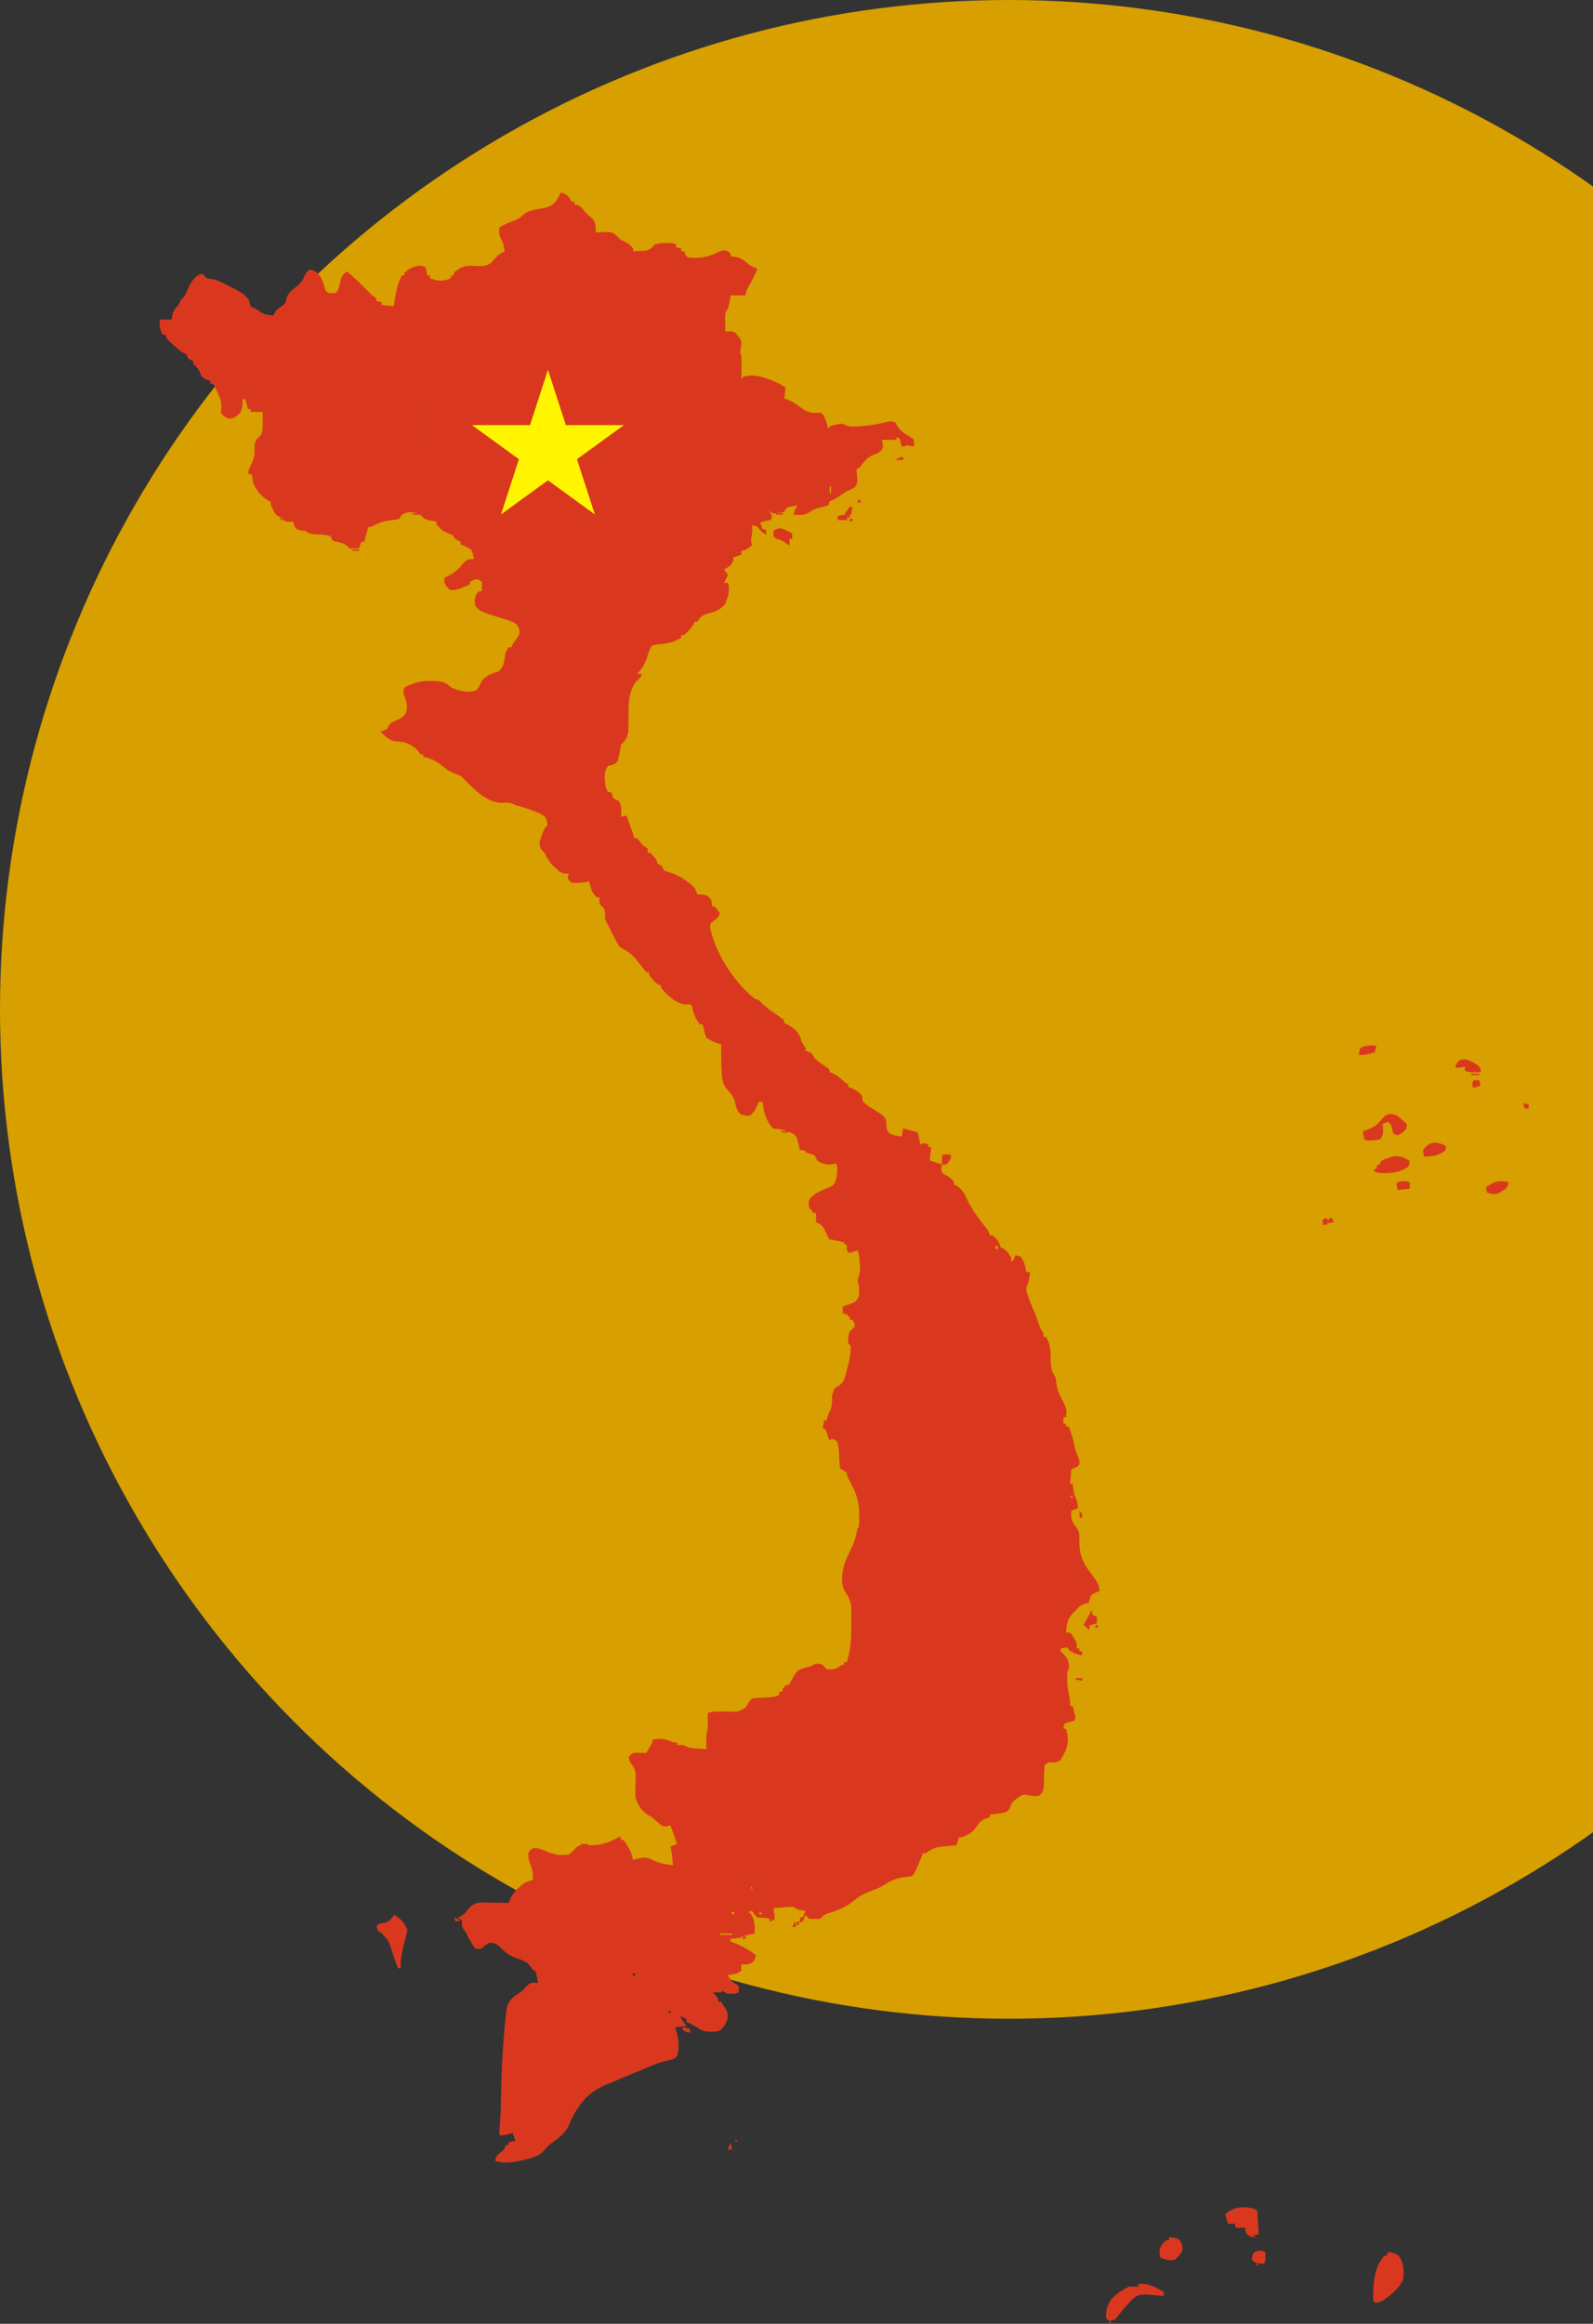 <svg width="439" height="640" viewBox="0 0 439 640" fill="none" xmlns="http://www.w3.org/2000/svg">
<rect x="0" y="0" width="439" height="640" fill="#333333" stroke="none"/>
<circle cx="277.998" cy="277.998" r="277.998" fill="#D79F00"/>
<rect x="190" y="112.879" width="16" height="10" fill="#D9381F"/>
<path d="M154.61 53C156.267 53.493 156.735 54.09 157.556 55.578H158.293V56.315C158.624 56.368 158.624 56.368 158.963 56.423C159.936 56.738 160.23 57.1 160.849 57.903C161.556 58.794 162.05 59.31 163.015 59.951C164.226 61.13 164.149 62.415 164.19 64.039C164.483 64.018 164.775 63.996 165.077 63.974C168.661 63.822 168.661 63.822 169.865 64.891C170.184 65.218 170.502 65.543 170.83 65.882L171.979 66.457C173.066 67.002 173.732 67.532 174.513 68.46V69.197C175.22 69.175 175.924 69.142 176.631 69.105C177.025 69.088 177.415 69.07 177.82 69.053C179.143 68.786 179.526 68.342 180.406 67.355C181.548 66.976 182.362 66.939 183.558 66.942C183.916 66.942 184.273 66.941 184.641 66.939C185.562 66.989 185.562 66.989 186.299 67.356V68.092C186.785 68.214 187.271 68.335 187.772 68.461V69.197H188.508C188.6 69.433 188.691 69.669 188.785 69.912C189.168 70.707 189.168 70.707 189.867 70.947C192.98 71.283 195.613 70.641 198.375 69.245C199.55 68.833 199.55 68.833 200.629 69.268C200.88 69.488 201.13 69.71 201.388 69.935V70.671C201.753 70.686 202.117 70.702 202.493 70.717C204.077 70.932 205.012 71.738 206.213 72.721C207.005 73.329 207.789 73.69 208.743 73.984C208.087 75.73 207.207 77.295 206.29 78.919C205.727 79.936 205.727 79.936 205.428 81.358H201.377C201.27 81.943 201.164 82.529 201.055 83.129C200.822 84.411 200.642 85.037 199.906 86.145C199.816 87.409 199.816 87.409 199.86 88.794C199.866 89.261 199.873 89.729 199.88 90.215C199.888 90.575 199.897 90.933 199.906 91.305C200.253 91.292 200.602 91.279 200.959 91.265C202.115 91.305 202.115 91.305 202.944 91.95C204.358 93.77 204.358 93.77 204.274 94.974C204.172 95.714 204.065 96.458 203.957 97.199C204.079 97.442 204.2 97.685 204.326 97.935C204.356 98.444 204.365 98.948 204.362 99.456C204.36 99.753 204.359 100.049 204.358 100.355C204.355 100.665 204.352 100.974 204.349 101.294C204.347 101.607 204.345 101.92 204.344 102.241C204.339 103.014 204.333 103.788 204.326 104.561C204.447 104.318 204.569 104.075 204.694 103.824C208.06 102.694 211.692 104.27 214.748 105.681C215.349 106.011 215.923 106.388 216.494 106.771C216.373 107.743 216.251 108.715 216.126 109.717C216.475 109.846 216.826 109.975 217.187 110.108C218.785 110.778 220.089 111.787 221.459 112.837C222.811 113.651 224.03 113.82 225.584 113.673C226.435 113.765 226.435 113.765 227.057 114.523C227.591 115.724 227.952 116.914 228.276 118.184C228.398 117.941 228.519 117.698 228.644 117.448C229.915 117.024 230.983 116.711 232.327 116.711C232.631 116.896 232.631 116.896 232.939 117.083C234.239 117.632 235.506 117.474 236.88 117.378C237.172 117.361 237.465 117.343 237.764 117.325C240.102 117.159 242.294 116.747 244.577 116.165C245.579 115.972 245.579 115.972 246.684 116.341C246.98 116.831 246.98 116.831 247.28 117.331C248.282 118.959 249.881 119.773 251.479 120.76C251.847 121.129 251.847 121.129 251.87 122.071L251.847 122.97L250.764 122.763C250.392 122.71 250.02 122.657 249.637 122.602C249.515 122.723 249.394 122.845 249.268 122.97H248.532C248.425 122.613 248.319 122.256 248.21 121.887C247.927 120.72 247.927 120.72 247.06 120.392V121.129H243.009C243.1 121.463 243.191 121.799 243.285 122.141C243.377 123.338 243.377 123.338 242.825 124.145C241.904 124.812 241.904 124.812 240.685 125.272C239.138 125.865 238.31 126.951 237.293 128.222C236.748 128.863 236.748 128.863 236.011 129.231C236.046 129.529 236.08 129.828 236.115 130.134C236.328 133.283 236.328 133.283 235.47 134.259C234.69 134.723 233.89 135.095 233.062 135.474C232.465 135.864 231.872 136.262 231.29 136.671C230.373 137.301 229.706 137.698 228.642 138.052C228.521 138.417 228.399 138.781 228.274 139.157C227.43 139.455 227.43 139.455 226.362 139.687C225.003 140.017 224.234 140.254 223.07 141.068C221.608 141.989 220.381 141.871 218.687 141.735C218.913 140.645 219.147 140.122 219.792 139.157C219.085 139.305 219.085 139.305 218.363 139.456C218.098 139.512 217.832 139.567 217.56 139.624C216.705 139.865 216.705 139.865 216.105 140.998C215.346 141.212 215.346 141.212 214.47 141.297C214.182 141.33 213.895 141.363 213.597 141.397C212.79 141.366 212.79 141.366 211.685 140.631L212.26 141.297L212.79 142.104C212.669 142.468 212.547 142.833 212.422 143.209C212.002 143.289 212.002 143.289 211.571 143.37C210.551 143.564 210.551 143.564 209.476 143.944C209.719 144.552 209.962 145.16 210.212 145.786H210.949C211.07 146.272 211.192 146.758 211.317 147.259C210.378 146.869 209.899 146.596 209.292 145.764C208.647 144.935 208.286 144.821 207.266 144.681L207.289 145.878C207.266 147.259 207.266 147.259 207.059 148.066C206.861 148.887 207.011 149.414 207.266 150.206C205.148 151.679 205.148 151.679 204.319 151.679V152.784C203.59 153.027 202.861 153.27 202.109 153.52C202.094 153.794 202.079 154.065 202.063 154.349C201.614 155.767 200.785 156.113 199.53 156.835C199.894 157.321 200.259 157.807 200.634 158.308C200.27 159.037 199.905 159.767 199.53 160.518H200.634C201.283 162.466 200.596 164.496 199.828 166.374C198.517 167.914 196.97 168.587 195.04 168.974C193.442 169.42 193.073 169.873 192.163 171.206H191.427C191.313 171.502 191.313 171.502 191.197 171.803C190.493 173.014 189.569 174.002 188.479 174.889H187.742V175.626C185.761 176.764 184.239 177.276 181.96 177.401C181.116 177.466 180.428 177.519 179.639 177.836C178.947 178.889 178.627 180.097 178.236 181.29C177.606 183.069 176.899 184.226 175.588 185.562H176.693V186.299C176.203 186.789 175.71 187.282 175.22 187.772C172.859 191.039 173.246 195.101 173.202 198.969C173.192 199.4 173.182 199.827 173.172 200.269C173.167 200.655 173.162 201.046 173.157 201.444C172.94 203.02 172.28 203.985 171.168 205.097C171.006 205.885 170.862 206.674 170.73 207.469C170.247 209.73 170.247 209.73 169.445 210.408C168.752 210.668 168.752 210.668 167.485 210.99C166.435 212.563 166.609 213.933 166.749 215.778C166.986 217.052 166.986 217.052 167.485 217.988C167.85 218.109 168.214 218.231 168.59 218.356C168.643 218.591 168.696 218.827 168.751 219.071C168.82 219.321 168.888 219.571 168.958 219.829C169.445 220.081 169.938 220.326 170.432 220.566C171.455 221.895 171.22 223.387 171.168 224.985C171.654 224.864 172.14 224.742 172.641 224.617C174.196 228.853 174.196 228.853 174.851 230.878H175.588C176.081 231.49 176.575 232.105 177.061 232.72C177.335 232.917 177.61 233.114 177.89 233.316C178.209 233.567 178.209 233.567 178.534 233.825V234.93H179.271C181.112 236.948 181.112 236.948 181.112 237.876C181.348 237.975 181.584 238.073 181.827 238.175C182.585 238.613 182.585 238.613 182.954 239.718C183.628 240.03 183.628 240.03 184.449 240.226C187.134 241.044 189.384 242.58 191.41 244.499C191.918 245.534 191.918 245.534 192.147 246.34C192.611 246.363 193.075 246.386 193.55 246.41C194.784 246.56 194.99 246.589 195.83 247.584C196.198 248.549 196.198 248.549 196.198 249.654H196.935C197.443 250.255 197.936 250.866 198.408 251.496C197.977 252.59 197.69 252.954 196.68 253.613C195.69 254.391 195.69 254.391 195.76 255.683C197.218 262.644 202.389 270.673 207.987 275.056C208.352 275.178 208.716 275.299 209.092 275.424C209.363 275.696 209.634 275.969 209.913 276.249C211.261 277.594 212.775 278.599 214.333 279.667C214.926 280.08 215.504 280.514 216.075 280.952V281.689C216.291 281.79 216.506 281.891 216.727 281.994C218.421 282.885 219.854 283.968 220.594 285.751C220.731 286.285 220.731 286.285 220.87 286.834C221.235 287.449 221.603 288.064 221.975 288.675V289.412L222.852 289.688C223.817 290.148 223.817 290.148 224.119 290.819C224.73 291.942 225.574 292.424 226.627 293.139C227.301 293.596 227.964 294.067 228.608 294.568V295.304C228.859 295.38 229.109 295.456 229.367 295.535C230.601 296.113 231.452 296.849 232.457 297.759C233.021 298.286 233.021 298.286 233.765 298.621V299.358C234.031 299.449 234.295 299.54 234.571 299.634C235.731 300.149 236.538 300.683 237.448 301.567C237.57 302.182 237.693 302.794 237.816 303.409C238.825 304.385 239.963 305.074 241.153 305.803C243.344 307.169 243.344 307.169 244.077 308.197C244.203 308.944 244.263 309.688 244.327 310.443C244.41 311.224 244.41 311.224 245.046 312.042C246.18 312.79 247.16 312.882 248.5 312.985C248.622 312.256 248.743 311.526 248.869 310.775C250.872 311.32 250.872 311.32 252.92 311.88C253.163 312.974 253.406 314.068 253.657 315.195C254.021 315.073 254.386 314.951 254.761 314.826C255.126 314.948 255.491 315.069 255.866 315.195V315.931H256.603C256.481 317.147 256.36 318.362 256.235 319.614C257.329 319.979 258.422 320.343 259.549 320.719C259.511 321.061 259.474 321.404 259.434 321.754C259.492 322.336 259.492 322.336 259.549 322.929C260.378 323.562 260.378 323.562 261.391 324.034C262.242 324.792 262.242 324.792 262.864 325.507V326.244L263.509 326.497C265.184 327.473 265.969 329.053 266.731 330.769C267.862 333.119 269.346 335.115 270.93 337.141C271.117 337.381 271.306 337.62 271.497 337.866C271.666 338.079 271.836 338.294 272.009 338.511C272.421 339.108 272.422 339.108 272.79 340.212H273.526C274.753 341.288 275.361 341.969 275.736 343.527C275.956 343.634 276.178 343.74 276.403 343.849C277.585 344.457 278.031 345.337 278.683 346.472V347.577C279.5 346.866 279.5 346.866 279.788 345.735C280.454 345.804 280.454 345.804 281.261 346.103C282.255 347.393 282.546 348.553 282.734 350.155C283.099 350.276 283.463 350.398 283.839 350.523C283.556 352.924 283.556 352.924 283.051 353.974C282.634 355.252 282.896 355.86 283.357 357.105C283.499 357.495 283.641 357.885 283.788 358.287C284.27 359.517 284.786 360.729 285.313 361.94C285.692 362.986 286.064 364.036 286.432 365.089C286.779 366.065 286.779 366.065 287.523 367.097V368.202H288.259C289.607 370.408 289.53 372.363 289.559 374.868C289.608 376.684 289.791 377.715 290.837 379.251C291.029 380.16 291.029 380.16 291.136 381.114C291.465 383.232 292.315 384.834 293.317 386.712C293.924 388.031 293.976 388.882 293.784 390.303H293.048V392.145H293.784V392.881H294.521C295.302 394.797 295.799 396.601 296.164 398.627C296.353 399.463 296.617 400.141 296.985 400.91C297.467 402.085 297.467 402.085 297.467 403.12C297.099 403.927 297.099 403.927 295.258 404.663C295.136 406 295.015 407.337 294.889 408.715H295.626C295.694 409.4 295.694 409.4 295.764 410.096C295.908 411.271 296.173 412.085 296.729 413.134C296.87 413.867 296.996 414.604 297.097 415.344C296.49 415.587 295.882 415.83 295.256 416.081C295.087 417.738 295.17 418.714 296.154 420.058C296.321 420.262 296.488 420.463 296.659 420.673C297.587 421.904 297.462 423.056 297.444 424.541C297.448 428.518 298.64 430.802 301.057 433.895C302.044 435.225 302.99 436.503 302.99 438.205C302.641 438.341 302.29 438.478 301.929 438.617C300.685 439.21 300.685 439.21 300.272 440.481C300.196 440.822 300.12 441.166 300.042 441.516C299.774 441.544 299.504 441.572 299.228 441.6C297.935 441.956 297.397 442.514 296.473 443.471C296.191 443.759 295.91 444.046 295.619 444.34C294.543 445.596 294.083 446.594 293.921 448.244C293.875 448.701 293.83 449.158 293.783 449.626H294.887C295.399 450.218 295.399 450.218 295.878 451.007C296.119 451.39 296.119 451.39 296.364 451.784C296.728 452.572 296.728 452.572 296.728 454.045H297.465V454.782H298.201V455.887C296.747 455.679 295.726 455.253 294.518 454.413C294.397 454.17 294.275 453.927 294.15 453.677C293.542 453.798 292.935 453.92 292.309 454.045V454.782C292.537 455.01 292.765 455.238 293.001 455.474C294.139 456.612 294.493 457.29 294.588 458.903C294.519 459.938 294.519 459.938 294.15 460.306C293.981 462.726 294.117 464.984 294.721 467.341C294.921 468.203 294.942 469.009 294.885 469.886H295.622C295.755 470.423 295.885 470.961 296.012 471.499C296.084 471.798 296.157 472.096 296.232 472.405C296.357 473.201 296.357 473.2 295.989 473.937C295.297 474.144 295.297 474.144 294.516 474.305C294.151 474.427 293.787 474.548 293.411 474.674C293.141 475.418 293.141 475.418 293.043 476.147H293.779C294.575 478.913 294.509 480.419 293.205 483.071C292.192 484.898 292.192 484.898 291.175 485.321C290.395 485.395 290.395 485.395 288.991 485.372L287.886 486.108C287.773 487.21 287.714 488.252 287.702 489.353C287.66 493.147 287.66 493.147 286.413 494.583C285.128 494.726 284.133 494.67 282.892 494.307C281.507 494.165 280.848 494.855 279.784 495.688C278.959 496.366 278.708 496.712 278.355 497.736C277.942 498.634 277.942 498.634 277.18 499.095C275.725 499.467 274.278 499.614 272.797 499.739V500.476L271.648 500.844C270.422 501.356 269.877 501.938 269.14 503.032C268.061 504.612 266.871 505.385 265.052 506H264.315C264.072 506.73 263.829 507.459 263.579 508.21L262.286 508.319C261.719 508.375 261.151 508.43 260.584 508.486C260.304 508.509 260.024 508.532 259.737 508.556C257.774 508.758 256.684 509.241 255.097 510.419H254.36C254.269 510.655 254.178 510.891 254.084 511.134C253.697 512.084 253.299 513.027 252.887 513.966C252.765 514.244 252.644 514.522 252.519 514.809C252.15 515.579 252.15 515.579 251.414 516.684C250.449 516.862 250.449 516.862 249.248 516.96C246.869 517.271 245.307 518.058 243.318 519.339C242.147 520.028 241.016 520.474 239.735 520.919C237.809 521.616 236.453 522.481 234.91 523.792C232.822 525.427 230.343 526.374 227.802 527.081C226.992 527.409 226.597 527.855 225.993 528.47C225.073 528.539 225.073 528.539 224.152 528.47H223.047C222.425 527.917 222.425 527.917 221.942 527.365L221.643 528.263C221.499 528.575 221.354 528.886 221.205 529.206C220.84 529.328 220.476 529.449 220.1 529.575V530.311C219.857 530.19 219.614 530.068 219.363 529.943C219.485 529.7 219.606 529.457 219.732 529.206H220.468V528.101H221.205C221.448 527.494 221.691 526.886 221.941 526.26C221.6 526.214 221.256 526.168 220.906 526.122C219.732 525.892 219.732 525.892 218.627 525.157C217.662 525.163 216.752 525.206 215.794 525.295C215.536 525.316 215.279 525.336 215.01 525.358C214.373 525.41 213.736 525.467 213.099 525.525C213.159 525.867 213.22 526.21 213.283 526.56C213.467 527.735 213.467 527.735 213.467 528.84C213.017 528.718 212.572 528.597 212.108 528.471C211.15 528.223 210.506 528.104 209.508 528.172C208.679 528.103 208.679 528.103 207.828 527.182C207.521 526.725 207.521 526.725 207.206 526.261C206.841 526.382 206.476 526.504 206.101 526.629C206.344 526.751 206.587 526.872 206.837 526.997C208.042 528.85 208.071 530.393 207.942 532.522C207.707 532.571 207.471 532.62 207.231 532.67L206.311 532.867C205.854 532.963 205.854 532.963 205.39 533.061C204.639 533.188 204.639 533.188 204.259 533.628C203.283 533.796 202.3 533.887 201.313 533.997V534.733C201.54 534.814 201.766 534.895 202.002 534.978C204.333 535.851 206.311 536.956 208.3 538.418C208.099 539.379 208.005 539.814 207.309 540.536C206.233 541.117 205.449 541.077 204.248 540.996C204.282 541.43 204.282 541.43 204.317 541.872C204.295 542.191 204.272 542.51 204.248 542.837C202.981 543.684 202.061 543.773 200.565 543.942C201.158 545.095 201.512 545.695 202.661 546.336C202.942 546.519 203.224 546.701 203.512 546.889C203.627 547.879 203.627 547.879 203.512 548.73C202.488 549.242 201.7 549.165 200.565 549.099C199.692 548.73 199.692 548.73 199.092 548.362C198.97 548.483 198.849 548.605 198.724 548.73C198.109 548.746 197.497 548.746 196.882 548.73H196.514C196.879 549.165 196.879 549.165 197.251 549.607C197.987 550.572 197.987 550.572 197.987 551.308H198.724C200.573 554.188 200.573 554.188 200.543 555.838C199.958 557.518 199.534 558.446 197.987 559.407C196.263 559.669 194.54 559.688 192.941 558.947L192.091 558.302C191.564 558.026 191.037 557.757 190.503 557.496C190.247 557.369 189.991 557.242 189.726 557.113L189.148 556.829V556.093C188.271 555.573 188.271 555.573 187.306 555.356C188.22 556.63 188.22 556.63 189.148 557.934C187.078 558.347 187.078 558.347 185.833 557.934C185.913 558.131 185.993 558.328 186.075 558.531C187.007 561.02 187.309 563.319 186.712 565.934C186.2 566.792 186.2 566.792 185.117 567.241C184.679 567.343 184.237 567.445 183.784 567.55C181.968 568.014 180.329 568.519 178.628 569.318C177.42 569.871 176.19 570.353 174.956 570.839C173.203 571.535 171.464 572.243 169.763 573.031C169.07 573.337 168.367 573.62 167.66 573.893C162.393 575.977 159.962 578.791 157.458 583.726C157.318 584.063 157.178 584.4 157.034 584.746C156.044 587.122 154.673 588.334 152.615 589.792C151.535 590.543 150.758 591.214 149.944 592.256C148.847 593.494 147.838 593.921 146.287 594.352C145.904 594.465 145.904 594.465 145.514 594.58C142.744 595.346 139.253 596.079 136.49 595.158C136.615 593.998 136.829 593.711 137.757 592.948C138.069 592.705 138.38 592.462 138.7 592.212C139.183 591.431 139.183 591.431 139.437 590.739H140.173V590.002C140.781 589.88 141.389 589.759 142.015 589.634C141.772 588.904 141.529 588.175 141.278 587.424C140.914 587.545 140.549 587.667 140.173 587.792C139.44 587.939 138.704 588.064 137.964 588.161C137.842 588.039 137.721 587.917 137.595 587.792C137.626 587.004 137.682 586.216 137.748 585.428C137.91 583.299 138.007 581.192 138.041 579.056C138.046 578.777 138.051 578.496 138.056 578.209C138.066 577.627 138.076 577.045 138.086 576.463C138.18 571.233 138.409 566.004 138.863 560.774C138.885 560.504 138.908 560.236 138.931 559.96C139.627 551.82 139.627 551.82 141.649 549.868C142.382 549.375 143.119 548.881 143.859 548.395C144.235 548.001 144.603 547.603 144.964 547.198C145.833 546.281 145.973 546.196 147.314 546.049C147.792 546.117 147.792 546.117 148.279 546.187C148.175 545.642 148.067 545.097 147.956 544.552C147.897 544.248 147.837 543.944 147.775 543.631C147.698 543.38 147.621 543.13 147.542 542.869C147.299 542.747 147.056 542.626 146.805 542.5C146.585 542.166 146.363 541.83 146.139 541.488C145.167 540.268 144.146 539.933 142.684 539.44C140.784 538.788 139.62 538.066 138.191 536.655C136.88 535.315 136.88 535.315 135.038 535.042C133.963 535.481 133.576 535.801 132.806 536.608C131.908 536.815 131.908 536.815 130.965 536.608C129.867 535.252 129.164 533.742 128.387 532.188C128.079 531.812 128.079 531.812 127.764 531.429C127.153 530.527 127.282 529.941 127.282 528.873C126.917 528.63 126.553 528.387 126.177 528.137C126.45 527.992 126.726 527.848 127.006 527.698C128.055 527.08 128.055 527.08 128.755 526.111C129.775 524.837 130.714 524.163 132.353 523.96C132.714 523.966 133.075 523.972 133.447 523.978C133.841 523.981 134.232 523.985 134.637 523.988C135.042 523.998 135.451 524.007 135.867 524.017C136.279 524.021 136.692 524.026 137.119 524.032C138.136 524.045 139.152 524.063 140.172 524.085C140.281 523.801 140.389 523.515 140.501 523.224C141.348 521.194 142.847 519.854 144.589 518.546C145.83 518.064 145.83 518.064 146.798 517.81C146.895 516.27 146.835 515.169 146.246 513.721C145.73 512.447 145.465 511.453 145.694 510.06C146.29 509.346 146.29 509.346 147.167 508.956C148.596 509.045 149.59 509.431 150.85 510.06C153.759 510.97 153.759 510.97 156.743 510.797C157.464 510.223 157.464 510.223 158.146 509.508C159.435 508.256 159.435 508.256 160.606 508.086C161.28 508.114 161.958 508.151 162.632 508.197C165.412 508.251 168.046 507.464 170.366 506.01H171.103V506.746H171.839C172.381 507.486 172.381 507.486 172.966 508.473C173.16 508.794 173.353 509.114 173.556 509.446C174.038 510.407 174.263 511.214 174.417 512.274C175.091 512.081 175.091 512.081 175.776 511.884C177.526 511.453 178.572 511.56 180.159 512.436C181.868 513.228 183.603 513.468 185.463 513.748C185.41 513.166 185.356 512.58 185.301 511.998C185.271 511.673 185.242 511.35 185.211 511.015C185.108 510.179 184.951 509.402 184.725 508.591C185.332 508.348 185.94 508.105 186.566 507.855C185.999 506.116 185.432 504.385 184.725 502.699C184.458 502.787 184.191 502.876 183.918 502.967C182.883 503.067 182.883 503.067 181.977 502.511L181.067 501.708C180.047 500.828 179.16 500.095 177.981 499.428C176.401 498.179 175.661 496.916 175.149 494.972C175.049 493.392 175.088 491.812 175.184 490.22C175.283 488.125 175.053 487.072 173.674 485.396C173.329 484.589 173.329 484.589 173.306 483.923C173.737 483.333 173.737 483.333 174.411 482.818C175.324 482.71 175.324 482.71 176.322 482.748C176.654 482.758 176.985 482.768 177.328 482.779C177.581 482.791 177.832 482.804 178.094 482.817C178.329 482.416 178.565 482.011 178.808 481.598C178.941 481.372 179.073 481.145 179.21 480.913C179.619 480.191 179.619 480.191 179.935 479.138C182.145 478.674 183.471 478.881 185.46 479.875H186.565V480.611C186.974 480.588 186.974 480.588 187.393 480.565C188.406 480.611 188.406 480.611 189.051 480.967C190.159 481.475 191.15 481.504 192.365 481.578C193.014 481.619 193.014 481.619 193.673 481.662L194.667 481.716L194.654 480.88C194.649 480.335 194.649 480.335 194.644 479.782C194.64 479.423 194.636 479.064 194.631 478.696C194.667 477.665 194.667 477.665 194.852 476.939C195.104 475.912 195.07 474.943 195.059 473.89C195.054 473.293 195.054 473.293 195.049 472.685C195.044 472.383 195.04 472.081 195.036 471.772C196.152 471.4 196.862 471.374 198.022 471.389C198.575 471.386 198.575 471.386 199.138 471.382C199.912 471.38 200.685 471.388 201.459 471.405C203.584 471.412 203.584 471.412 205.363 470.367C205.963 469.579 205.963 469.579 206.435 468.754C206.84 468.087 206.84 468.087 207.576 467.719C208.482 467.642 209.385 467.581 210.294 467.535C212.482 467.497 212.482 467.497 214.567 466.982C214.688 466.618 214.81 466.253 214.935 465.877H215.671V465.141C216.18 464.544 216.18 464.544 216.776 464.036H217.513C217.638 463.751 217.638 463.751 217.766 463.461C219.626 460.01 219.626 460.01 221.781 459.336C222.055 459.265 222.33 459.195 222.61 459.122C223.431 458.923 223.431 458.923 224.193 458.499C225.173 458.024 225.714 458.193 226.727 458.531C226.894 458.721 227.062 458.91 227.235 459.106C227.862 459.761 227.862 459.761 229.099 459.772C230.462 459.629 230.889 459.413 231.883 458.527H232.62V457.791H233.357C234.395 454.509 234.635 451.382 234.605 447.957C234.599 447.139 234.605 446.326 234.612 445.508C234.611 444.981 234.61 444.455 234.608 443.928C234.607 443.46 234.605 442.989 234.604 442.506C234.409 440.735 233.713 439.538 232.744 438.087C231.606 435.976 232.052 433.188 232.666 430.942C233.307 429.037 234.202 427.259 235.068 425.454C235.709 423.973 236.014 422.566 236.305 420.997C236.427 420.876 236.548 420.754 236.673 420.629C236.973 416.431 236.888 412.969 234.832 409.212C234.547 408.645 234.265 408.077 233.981 407.51C233.776 407.101 233.572 406.689 233.359 406.265V405.529C233.116 405.407 232.873 405.286 232.622 405.161C232.258 404.917 231.893 404.674 231.517 404.424C231.384 403.503 231.312 402.656 231.287 401.732C231.219 399.371 231.219 399.371 230.779 397.054C230.097 396.513 230.097 396.513 229.306 396.318C229.063 396.439 228.819 396.561 228.569 396.686C228.498 396.477 228.427 396.27 228.353 396.056C228.257 395.786 228.161 395.515 228.063 395.238C227.969 394.969 227.875 394.701 227.778 394.425C227.519 393.677 227.519 393.677 226.728 393.375C226.85 392.646 226.971 391.916 227.097 391.165H227.833C227.871 390.975 227.909 390.786 227.948 390.591C228.201 389.692 228.201 389.692 228.777 388.473C229.34 387.029 229.333 386.068 229.307 384.532C229.537 383.357 229.537 383.357 230.044 382.322C230.397 382.124 230.751 381.924 231.115 381.722C232.651 380.547 232.861 379.479 233.288 377.634C233.401 377.21 233.401 377.21 233.515 376.779C234.259 373.87 234.259 373.87 234.461 370.886C234.218 370.522 233.975 370.157 233.725 369.782C233.809 367.137 233.809 367.137 234.874 366.025C235.102 365.812 235.331 365.598 235.566 365.38C235.604 364.202 235.11 363.808 234.322 362.916C233.412 362.003 233.412 362.003 232.252 361.697V359.856L233.032 359.585C233.368 359.462 233.703 359.339 234.049 359.21C234.382 359.09 234.716 358.97 235.058 358.847C236.078 358.306 236.318 357.993 236.671 356.906C236.773 356.17 236.773 356.17 236.741 355.433C236.735 355.176 236.73 354.918 236.725 354.652C236.694 353.934 236.694 353.934 236.441 353.176C236.303 352.487 236.303 352.487 236.67 351.492C237.079 350.148 237.06 349.205 236.924 347.813C236.888 347.401 236.851 346.988 236.813 346.565C236.703 345.467 236.703 345.467 236.302 344.381C235.572 344.624 234.843 344.867 234.092 345.117C233.849 344.874 233.606 344.631 233.355 344.381V342.907C233.112 342.786 232.869 342.664 232.618 342.539V342.171C232.081 342.047 231.543 341.924 231.005 341.802C230.706 341.734 230.409 341.666 230.099 341.595C229.319 341.41 229.319 341.41 228.567 341.434C228.443 341.177 228.319 340.918 228.192 340.653C228.027 340.318 227.863 339.983 227.694 339.637C227.451 339.136 227.451 339.136 227.201 338.628C226.556 337.434 226.184 337.081 224.884 336.646V334.068H224.148C223.904 333.703 223.661 333.339 223.411 332.963H223.043C222.74 330.801 222.74 330.801 223.488 329.774C224.733 328.632 225.974 327.995 227.54 327.417C228.648 327 229.215 326.779 230.048 325.921C230.585 324.275 231.197 322.054 230.393 320.434L229.266 320.687C227.565 320.822 226.71 320.535 225.252 319.696C225 319.206 224.755 318.717 224.515 318.223C223.418 317.796 223.418 317.796 222.305 317.486C222.062 317.243 221.819 317 221.569 316.75H220.464C220.284 316.017 220.104 315.288 219.926 314.555C219.58 313.063 219.58 313.063 218.416 312.12C216.685 311.395 214.995 310.853 213.113 310.853C211.076 308.754 210.472 306.323 210.166 303.487H209.061C208.97 303.753 208.879 304.018 208.785 304.294C208.269 305.458 207.754 306.272 206.851 307.17C205.82 307.351 205.194 307.228 204.203 306.917C202.988 306.037 202.837 304.762 202.524 303.348C202.023 301.901 201.423 301.142 200.384 300.052C199.051 298.498 198.97 296.984 198.889 295.006C198.875 294.729 198.861 294.454 198.846 294.166C198.744 291.997 198.708 289.82 198.751 287.647C198.386 287.526 198.021 287.404 197.646 287.279C196.585 286.889 195.616 286.473 194.699 285.806C194.169 284.495 194.169 284.495 193.963 283.228C193.841 282.863 193.72 282.499 193.594 282.123H192.858C191.532 280.466 191.101 279.025 190.648 276.967C190.526 276.845 190.405 276.724 190.28 276.598C189.595 276.621 189.595 276.621 188.899 276.644C186.14 276.4 184.037 274.063 182.195 272.188V271.451C181.99 271.376 181.787 271.3 181.573 271.221C180.365 270.503 179.724 269.63 178.881 268.503V267.767H178.144C177.618 267.163 177.117 266.536 176.627 265.903C174.159 262.747 174.159 262.747 170.771 260.784C169.5 258.791 168.498 256.659 167.456 254.522C167.315 254.269 167.175 254.018 167.029 253.756C166.718 253.049 166.718 253.049 166.764 251.76C166.708 250.191 166.344 250.025 165.247 248.998C165.155 247.985 165.155 247.985 165.247 247.156H164.51C163.494 246.35 163.158 245.551 162.783 244.324C162.69 244.027 162.597 243.728 162.502 243.422C162.402 243.082 162.402 243.082 162.299 242.737C162.056 242.798 161.813 242.858 161.563 242.921C160.141 243.158 158.959 243.222 157.511 243.105C156.753 242.438 156.753 242.438 156.406 241.632C156.528 241.267 156.649 240.903 156.775 240.527C156.509 240.557 156.244 240.588 155.968 240.619C154.587 240.496 154.101 239.989 153.092 239.054C152.773 238.765 152.454 238.476 152.127 238.177C151.217 237.172 150.731 236.218 150.145 235.002C149.849 234.718 149.849 234.718 149.549 234.428C148.827 233.673 148.786 233.091 148.672 232.056C148.932 231.017 148.932 231.017 149.339 229.96C149.47 229.609 149.602 229.257 149.736 228.896C150.145 228.001 150.145 228.001 150.882 227.264C150.807 226.296 150.686 225.648 150.086 224.871C149.166 224.119 148.219 223.788 147.107 223.375L145.81 222.896C144.562 222.458 143.317 222.09 142.054 221.744C141.773 221.607 141.49 221.47 141.203 221.331C140.168 220.994 139.582 221.03 138.511 221.101C135.177 221.165 132.507 219.013 130.15 216.829C129.941 216.625 129.734 216.424 129.517 216.214L128.953 215.668C128.522 215.241 128.099 214.81 127.675 214.372C126.909 213.606 126.511 213.44 125.51 213.105C124.338 212.682 123.469 212.243 122.519 211.426C120.707 209.901 119.002 208.829 116.626 208.479V207.743H115.89L115.385 207.069C114.258 205.573 112.457 204.583 110.597 204.295C110.045 204.262 109.488 204.229 108.936 204.197C107.234 203.903 106.023 202.673 104.848 201.483L105.724 201.207C106.737 200.854 106.737 200.854 107.006 200.036C107.573 199.008 108.174 198.842 109.245 198.397C110.509 197.796 111.05 197.505 111.916 196.371C112.369 194.633 112.12 193.296 111.433 191.657C111.054 190.651 111.057 190.312 111.479 189.333C112.282 188.88 112.282 188.88 113.276 188.526C113.602 188.407 113.928 188.288 114.263 188.165C116.046 187.558 117.486 187.465 119.346 187.561L120.189 187.582C122.064 187.676 122.948 188.028 124.351 189.335C126.498 190.352 128.734 190.86 131.054 190.212C131.986 189.479 132.307 188.558 132.804 187.494C133.909 186.072 135.592 185.428 137.297 184.96C138.848 183.789 138.877 182.36 139.201 180.503C139.437 179.387 139.437 179.387 140.173 178.282H140.91C141.047 177.986 141.047 177.986 141.186 177.686C141.647 176.809 141.647 176.809 142.453 175.752C143.219 174.655 143.219 174.655 143.12 173.428C142.674 172.176 142.45 171.903 141.278 171.288C140.472 170.988 139.658 170.718 138.837 170.46C132.318 168.401 132.318 168.401 130.955 166.869C130.777 165.473 130.764 164.63 131.463 163.392C132.06 162.818 132.06 162.818 132.796 162.818V160.239C132.167 159.786 132.167 159.786 131.323 159.503C130.321 159.793 130.321 159.793 129.482 160.239V160.976C128.907 161.226 128.333 161.47 127.754 161.713C127.434 161.849 127.113 161.986 126.782 162.125C125.758 162.46 125.022 162.563 123.953 162.447C123.217 161.711 123.217 161.711 122.48 160.606V159.133C122.794 158.985 122.794 158.985 123.114 158.834C124.782 157.987 125.975 157.195 127.165 155.725C128.042 154.635 128.255 154.381 129.651 153.976H130.594C130.438 152.963 130.333 152.285 129.857 151.398C128.933 150.746 127.968 150.318 126.911 149.924V149.188C126.683 149.089 126.454 148.99 126.219 148.889C125.434 148.45 125.434 148.45 124.701 147.346C124.068 147.082 123.43 146.819 122.793 146.568C121.729 146.049 121.037 145.294 120.282 144.399V143.663C119.948 143.608 119.948 143.608 119.608 143.553C117.125 143.089 117.125 143.089 116.23 142.165C115.221 141.189 114.359 141.185 112.997 141.041C112.039 141.092 111.509 141.301 110.706 141.822L109.969 142.927C108.953 143.144 108.953 143.144 107.715 143.273C105.568 143.551 104.106 144.079 102.227 145.136H101.491C101.126 146.473 100.762 147.81 100.386 149.187H99.649L98.913 151.029C97.694 151.098 97.694 151.098 96.335 151.029C96.163 150.857 95.992 150.684 95.815 150.506C94.858 149.552 93.631 149.442 92.35 149.128C92.085 149.026 91.819 148.923 91.547 148.818L91.178 147.713C89.609 147.19 88.048 147.204 86.39 147.116C85.275 146.977 85.275 146.977 84.17 146.24C83.805 146.194 83.44 146.148 83.065 146.101C81.96 145.871 81.96 145.871 81.267 145.159C80.855 144.4 80.855 144.4 80.855 143.663L79.82 143.733C78.645 143.663 78.645 143.663 78.048 143.158C77.881 142.961 77.714 142.764 77.54 142.561L76.822 142.248C75.897 141.732 75.677 141.301 75.238 140.351C75.115 140.093 74.992 139.835 74.863 139.57C74.592 138.878 74.592 138.878 74.592 138.141L73.996 137.911C72.003 136.758 70.655 135.126 69.797 132.976C69.544 131.734 69.544 131.734 69.429 130.766C69.064 130.644 68.7 130.523 68.324 130.397C68.559 129.296 68.939 128.405 69.451 127.407C70.066 126.085 70.224 125.153 70.143 123.687C70.076 122.328 70.162 121.683 71.064 120.649C71.376 120.337 71.686 120.026 72.007 119.706C72.445 118.395 72.412 117.334 72.397 115.949C72.394 115.481 72.391 115.014 72.387 114.527L72.374 113.437H69.059V112.701H68.323L68.001 111.434L67.588 110.122L66.852 109.754L66.898 110.745C66.85 112.016 66.749 112.712 66.117 113.805C64.36 115.29 64.36 115.29 62.916 115.257C61.992 114.881 61.576 114.583 60.961 113.805C60.905 113.087 60.905 113.087 60.984 112.288C61.058 110.307 60.391 108.903 59.488 107.169C59.242 106.679 58.998 106.185 58.752 105.695H58.015V104.959C57.581 104.799 57.581 104.799 57.139 104.637C56.173 104.224 56.173 104.224 55.437 103.488C55.331 103.199 55.224 102.909 55.115 102.611C54.651 101.532 54.061 100.979 53.229 100.173V99.436L52.514 99.137C51.756 98.699 51.756 98.699 51.388 97.594C50.898 97.343 50.408 97.1 49.914 96.857C49.192 96.261 48.489 95.646 47.797 95.016L47.229 94.511C46.758 94.08 46.309 93.627 45.863 93.174V92.438C45.498 92.316 45.134 92.195 44.758 92.07C44.018 90.703 43.952 89.554 44.021 88.018H47.336L47.428 87.027C47.743 85.635 48.253 85.031 49.178 83.967L49.568 83.186C49.913 82.494 49.913 82.494 50.445 82.011C51.133 81.267 51.398 80.472 51.778 79.54C52.503 78.019 53.487 76.192 55.111 75.562L55.807 75.493L56.912 76.598C58.013 76.842 58.013 76.842 59.122 76.966C60.735 77.504 62.193 78.303 63.689 79.084C64.005 79.243 64.322 79.401 64.646 79.563C66.352 80.447 67.641 81.18 68.698 82.859C68.758 83.125 68.819 83.389 68.882 83.666C68.999 84.391 68.999 84.391 69.688 84.701L70.539 85.069L71.574 85.828C72.867 86.612 73.832 86.789 75.331 86.91L75.743 86.082C76.436 85.069 76.436 85.069 77.563 84.38C78.796 83.489 78.771 83.165 79.054 81.75C79.677 80.355 81.025 79.511 82.177 78.546C83.039 77.728 83.448 77.124 83.912 76.045C84.535 74.756 84.535 74.756 85.407 74.248C86.638 74.424 87.256 74.97 88.085 75.872C88.799 76.911 89.131 77.979 89.451 79.191C89.652 79.986 89.652 79.986 90.424 80.645C91.529 80.799 91.529 80.799 92.633 80.645C93.344 79.581 93.492 79.117 93.694 77.905C93.989 76.447 94.368 75.681 95.58 74.753C97.624 76.417 99.484 78.244 101.325 80.13C102.405 81.268 102.405 81.268 103.697 82.122V82.859L105.17 83.227V83.964C106.264 84.085 107.358 84.207 108.485 84.332C108.552 83.938 108.619 83.54 108.688 83.135C108.781 82.605 108.875 82.078 108.969 81.548C109.012 81.288 109.056 81.028 109.1 80.763C109.418 78.992 109.929 77.493 110.695 75.865H111.432V75.128C112.717 74.053 113.951 73.335 115.63 73.147C116.595 73.285 116.595 73.285 117.332 73.655C117.562 74.782 117.562 74.782 117.7 75.865H118.437V76.602C120.705 77.445 122.109 77.618 124.33 76.602V75.865H125.066V75.128C126.558 73.718 128.024 73.165 130.075 73.195C130.742 73.221 131.412 73.251 132.079 73.287C133.53 73.287 134.307 73.219 135.415 72.263C135.924 71.747 136.421 71.217 136.903 70.676C137.596 69.98 138.178 69.615 139.073 69.236C138.922 67.972 138.72 67.055 138.13 65.921C137.552 64.709 137.507 63.928 137.599 62.606C140.244 61.225 140.244 61.225 141.688 60.787C143.028 60.289 143.872 59.475 144.958 58.555C146.394 57.862 147.787 57.645 149.341 57.406C151.175 57.034 152.217 56.743 153.355 55.218C153.819 54.47 153.819 54.47 154.162 53.767C154.283 53.524 154.405 53.281 154.53 53.03L154.61 53ZM127.356 116.348V116.716H130.302V116.348H127.356ZM194.018 116.348V116.716H200.648V116.348H194.018ZM228.639 134.026V135.868H229.007V134.026H228.639ZM274.308 343.221V343.958H275.044V343.221H274.308ZM295.301 411.725C295.18 411.968 295.058 412.211 294.933 412.462H295.669C295.548 412.219 295.426 411.976 295.301 411.725ZM206.909 519.637C207.03 520.002 207.152 520.367 207.277 520.742V519.637H206.909ZM201.384 526.635C201.627 526.878 201.87 527.121 202.121 527.372C202.242 527.129 202.364 526.886 202.489 526.635H201.384ZM209.119 526.635C209.24 526.878 209.362 527.121 209.487 527.372C209.73 527.25 209.973 527.129 210.223 527.004C209.859 526.882 209.494 526.76 209.119 526.635ZM198.438 532.528V532.896H201.753V532.528H198.438ZM174.13 543.577C174.373 543.82 174.616 544.063 174.867 544.314C174.988 544.071 175.11 543.828 175.235 543.577H174.13ZM184.074 553.889C184.317 554.133 184.56 554.376 184.811 554.626V553.889H184.074Z" fill="#D9381F"/>
<path d="M382.957 620.184C385.391 621.034 385.391 621.034 386.131 622.349C386.857 624.18 386.971 625.984 386.64 627.911C385.509 630.408 383.012 632.367 380.747 633.803C379.734 634.092 379.734 634.092 378.905 634.172C378.246 633.512 378.456 632.577 378.445 631.686C378.481 628.084 378.942 624.062 381.483 621.3H382.22V620.563C382.463 620.441 382.706 620.32 382.957 620.195V620.184Z" fill="#D9381F"/>
<path d="M313.716 629.023C316.047 628.985 317.071 629.202 319.093 630.334C319.394 630.502 319.694 630.669 320.007 630.842C320.237 630.971 320.467 631.1 320.706 631.233V632.338C320.25 632.298 319.793 632.259 319.322 632.218C318.718 632.173 318.114 632.129 317.506 632.085C317.205 632.058 316.906 632.031 316.596 632.003C314.803 631.88 313.683 631.876 312.25 633.075C311.676 633.646 311.123 634.239 310.593 634.847C310.306 635.171 310.018 635.495 309.724 635.83C309.094 636.57 308.505 637.318 307.923 638.091C307.094 638.968 307.094 638.968 306.081 639.126C305.253 638.965 305.253 638.965 304.884 638.596C304.633 636.585 305.042 635.259 306.074 633.513C307.4 631.849 309.252 630.696 311.156 629.757C312.015 629.742 312.876 629.741 313.734 629.757V629.02L313.716 629.023Z" fill="#D9381F"/>
<path d="M108.572 527.372C110.484 528.458 111.364 529.394 112.255 531.423C112.142 532.289 112.142 532.289 111.887 533.265C111.8 533.617 111.713 533.972 111.622 534.333C111.431 535.077 111.239 535.821 111.048 536.565C110.606 538.439 110.37 540.174 110.414 542.089H109.678C109.099 540.572 108.543 539.062 108.065 537.522C107.066 534.362 107.066 534.362 104.853 532.145C104.622 532.032 104.389 531.918 104.153 531.801C104.032 531.436 103.91 531.072 103.785 530.696C103.906 530.453 104.028 530.21 104.153 529.96C104.849 529.811 104.849 529.811 105.556 529.66C106.82 529.381 107.074 529.248 108.02 528.257C108.203 527.968 108.385 527.679 108.573 527.381L108.572 527.372Z" fill="#D9381F"/>
<path d="M346.495 608.766C346.616 610.954 346.738 613.149 346.863 615.396C346.255 615.517 345.648 615.639 345.022 615.764C345.508 615.885 345.994 616.007 346.495 616.132C345.261 616.27 344.801 616.247 343.803 615.466C343.18 614.659 343.18 614.659 343.18 613.554H340.602C340.481 613.19 340.359 612.825 340.234 612.449H338.392C338.149 611.598 337.906 610.748 337.656 609.871C339.95 607.577 343.733 607.381 346.495 608.766Z" fill="#D9381F"/>
<path d="M384.798 307.128C385.623 307.728 385.623 307.728 386.386 308.439C386.642 308.675 386.898 308.91 387.163 309.153C387.354 309.335 387.546 309.517 387.741 309.706C387.519 310.991 387.408 311.149 386.312 312.03C385.741 312.337 385.741 312.337 385.163 312.652C384.798 312.531 384.434 312.409 384.058 312.284C383.794 311.429 383.55 310.571 383.321 309.706L382.585 308.969C381.856 309.212 381.126 309.455 380.375 309.706H381.112C381.204 312.512 381.204 312.512 380.375 313.757C379.524 313.958 379.524 313.958 378.533 314.033C378.207 314.062 377.882 314.09 377.543 314.119C376.692 314.125 376.692 314.125 375.955 313.757C375.725 312.63 375.725 312.63 375.587 311.547C375.823 311.475 376.058 311.403 376.302 311.328C378.57 310.544 379.856 309.675 381.31 307.756C382.356 306.544 383.384 306.695 384.798 307.126V307.128Z" fill="#D9381F"/>
<path d="M387.745 319.282C387.995 319.456 388.245 319.631 388.503 319.812C388.408 320.497 388.408 320.497 388.135 321.285C385.804 322.994 382.537 323.359 379.738 322.994C379.466 322.917 379.196 322.839 378.916 322.759C378.795 322.516 378.673 322.273 378.548 322.023H379.285C379.406 321.658 379.528 321.294 379.653 320.918H380.39V320.181C382.879 318.472 384.92 317.784 387.719 319.283L387.745 319.282Z" fill="#D9381F"/>
<path d="M322.187 616.132C324.172 616.353 324.172 616.353 325.063 616.939C325.737 617.966 325.892 618.578 325.87 619.815C325.292 620.869 324.61 621.657 323.66 622.393C322.106 622.679 321.019 622.321 319.609 621.657C319.449 620.055 319.466 619.064 320.485 617.827C321.45 616.884 321.45 616.884 322.187 616.884V616.147V616.132Z" fill="#D9381F"/>
<path d="M382.957 306.76C384.492 306.951 385.259 307.389 386.386 308.439C386.642 308.675 386.897 308.91 387.163 309.153C387.354 309.335 387.546 309.517 387.741 309.706C387.519 310.991 387.408 311.15 386.312 312.03C385.741 312.337 385.741 312.337 385.163 312.652C384.798 312.531 384.434 312.409 384.058 312.284C383.795 311.43 383.553 310.568 383.321 309.706C382.765 308.664 382.765 308.664 382.216 307.864C382.459 307.5 382.703 307.135 382.953 306.76H382.957Z" fill="#D9381F"/>
<path d="M398.425 315.599V316.704C396.624 318.317 394.893 318.453 392.532 318.545C392.256 317.716 392.256 317.716 392.164 316.704C393.958 314.192 395.958 314.317 398.425 315.599Z" fill="#D9381F"/>
<path d="M415.736 325.543C415.598 326.5 415.48 326.916 414.737 327.561C414.481 327.715 414.225 327.869 413.96 328.029C413.581 328.265 413.581 328.265 413.194 328.508C411.975 329.06 411.08 328.905 409.839 328.49C409.586 327.732 409.586 327.732 409.471 327.017C411.854 325.338 412.855 325.047 415.732 325.544L415.736 325.543Z" fill="#D9381F"/>
<path d="M406.896 293.132C407.74 293.799 407.74 293.799 408.045 294.613C408.067 294.83 408.088 295.047 408.11 295.272C407.58 295.282 407.053 295.289 406.523 295.295C406.081 295.302 406.081 295.302 405.628 295.308C404.795 295.272 404.795 295.272 403.691 294.903V293.798C402.84 293.92 401.989 294.041 401.112 294.166C401.192 293.01 401.478 292.697 402.357 291.912C404.269 291.452 405.237 292.199 406.887 293.135L406.896 293.132Z" fill="#D9381F"/>
<path d="M216.116 145.812C216.86 146.169 217.597 146.534 218.326 146.917V148.39H217.59V150.232C216.853 149.863 216.853 149.863 216.16 149.311C215.372 148.755 214.827 148.604 213.906 148.39L213.17 147.653V146.18C214.315 145.484 214.857 145.329 216.116 145.812Z" fill="#D9381F"/>
<path d="M348.705 620.184C348.751 622.67 348.751 622.67 348.336 623.498C345.85 623.222 345.85 623.222 345.022 622.393C345.068 621.473 345.068 621.473 345.39 620.552C346.532 619.653 347.353 619.808 348.705 620.184Z" fill="#D9381F"/>
<path d="M379.274 287.976C379.152 288.584 379.031 289.191 378.905 289.818C377.388 290.293 376.08 290.65 374.486 290.554C374.555 289.678 374.555 289.678 374.854 288.713C376.272 287.836 377.642 287.913 379.274 287.976Z" fill="#D9381F"/>
<path d="M381.484 621.289C381.727 621.41 381.97 621.532 382.22 621.657C381.981 622.103 381.981 622.103 381.738 622.556C380.11 625.992 378.478 630.4 379.642 634.194C379.277 634.072 378.913 633.951 378.537 633.826C378.333 629.222 378.717 625.134 381.484 621.303V621.289Z" fill="#D9381F"/>
<path d="M300.826 443.399C300.863 443.635 300.901 443.871 300.94 444.114C301.024 444.364 301.108 444.615 301.194 444.872C301.558 444.994 301.923 445.115 302.299 445.241V447.082C301.448 447.325 300.597 447.568 299.721 447.819H300.457C300.336 448.183 300.214 448.548 300.089 448.924C299.603 448.438 299.117 447.951 298.616 447.45C298.867 447.042 298.867 447.042 299.124 446.622C299.606 445.804 300.045 444.99 300.457 444.136C300.579 443.893 300.7 443.65 300.826 443.399Z" fill="#D9381F"/>
<path d="M388.481 325.543V327.384C386.839 327.567 386.839 327.567 385.166 327.753C385.045 327.145 384.923 326.537 384.798 325.911C386.117 325.049 386.978 325.2 388.481 325.543Z" fill="#D9381F"/>
<path d="M262.154 318.177C261.948 319.366 261.649 320.011 260.681 320.755H259.576V318.177C260.729 317.794 261.045 317.833 262.154 318.177Z" fill="#D9381F"/>
<path d="M383.693 319.282C383.218 319.591 382.743 319.897 382.264 320.202C382 320.373 381.734 320.544 381.461 320.722C380.743 321.123 380.743 321.123 380.007 321.123V322.965C379.52 322.722 379.034 322.479 378.533 322.228C378.777 322.107 379.02 321.985 379.27 321.86C379.392 321.495 379.513 321.131 379.638 320.755H380.375V320.018C381.631 319.075 382.202 318.81 383.69 319.282H383.693Z" fill="#D9381F"/>
<path d="M381.852 307.128H382.588V308.601C382.376 308.692 382.165 308.783 381.944 308.877C381.005 309.4 380.371 310.03 379.642 310.811C379.399 310.689 379.156 310.568 378.905 310.442C379.377 309.886 379.856 309.337 380.334 308.785C380.732 308.325 380.732 308.325 381.137 307.853C381.374 307.614 381.609 307.374 381.855 307.128H381.852Z" fill="#D9381F"/>
<path d="M406.16 297.552H407.633C407.754 298.038 407.876 298.524 408.001 299.025C407.515 299.147 407.029 299.268 406.528 299.393C406.893 299.515 407.257 299.636 407.633 299.762C407.025 299.64 406.417 299.519 405.791 299.393C405.791 297.92 405.791 297.92 406.16 297.552Z" fill="#D9381F"/>
<path d="M234.163 141.761V142.497H233.426V143.234H230.848V142.129C231.979 141.793 232.984 141.727 234.163 141.761Z" fill="#D9381F"/>
<path d="M234.163 139.551H234.9C234.778 140.28 234.657 141.009 234.531 141.761H232.69C233.158 141.009 233.651 140.273 234.163 139.551Z" fill="#D9381F"/>
<path d="M188.125 558.309C189.039 558.491 189.039 558.491 189.967 558.677C190.088 559.042 190.21 559.407 190.335 559.782C189.23 559.782 189.23 559.782 188.125 559.046V558.309Z" fill="#D9381F"/>
<path d="M366.383 335.487H367.12C367.241 335.852 367.363 336.216 367.488 336.592C366.88 336.713 366.273 336.835 365.647 336.96C365.89 336.474 366.133 335.988 366.383 335.487Z" fill="#D9381F"/>
<path d="M419.787 303.813C420.273 303.935 420.759 304.056 421.26 304.181V305.286H420.155C420.034 304.8 419.912 304.314 419.787 303.813Z" fill="#D9381F"/>
<path d="M365.278 335.487C365.521 335.608 365.764 335.73 366.015 335.855C365.893 336.341 365.772 336.828 365.647 337.328H364.542V335.855C364.785 335.734 365.028 335.612 365.278 335.487Z" fill="#D9381F"/>
<path d="M201.384 590.351C201.506 590.837 201.627 591.324 201.753 591.824C201.388 591.946 201.023 592.067 200.648 592.193C200.97 590.764 200.97 590.764 201.384 590.351Z" fill="#D9381F"/>
<path d="M125.146 528.108C126.056 528.473 126.056 528.473 126.987 528.845C126.501 528.967 126.015 529.088 125.514 529.213C125.393 528.849 125.271 528.484 125.146 528.108Z" fill="#D9381F"/>
<path d="M296.406 462.182H298.247V462.919C297.64 462.798 297.032 462.676 296.406 462.551V462.182Z" fill="#D9381F"/>
<path d="M219.063 529.213C219.184 529.699 219.306 530.186 219.431 530.686H218.326C218.569 530.2 218.812 529.714 219.063 529.213Z" fill="#D9381F"/>
<path d="M297.511 416.145C298.247 416.881 298.247 416.881 298.247 417.986H297.511V416.145Z" fill="#D9381F"/>
<path d="M248.895 125.924V126.66H246.685C248.066 125.924 248.066 125.924 248.895 125.924Z" fill="#D9381F"/>
<path d="M405.423 295.71H407.633V296.079H405.423V295.71Z" fill="#D9381F"/>
<path d="M212.065 528.477C212.43 528.598 212.794 528.72 213.17 528.845C212.805 528.967 212.441 529.088 212.065 529.213V528.477Z" fill="#D9381F"/>
<path d="M160.135 507.852H161.976V508.22H160.135V507.852Z" fill="#D9381F"/>
<path d="M215.38 311.547H217.221V311.916H215.38V311.547Z" fill="#D9381F"/>
<path d="M97.155 151.336H98.997V151.705H97.155V151.336Z" fill="#D9381F"/>
<path d="M213.906 141.392H215.748V141.761H213.906V141.392Z" fill="#D9381F"/>
<path d="M113.729 141.392H115.57V141.761H113.729V141.392Z" fill="#D9381F"/>
<path d="M204.699 533.265H205.436V534.001H204.699V533.265Z" fill="#D9381F"/>
<path d="M301.93 447.45C302.295 447.633 302.295 447.633 302.667 447.819C302.424 448.062 302.181 448.305 301.93 448.555V447.45Z" fill="#D9381F"/>
<path d="M234.163 142.865H234.9V143.602H234.163V142.865Z" fill="#D9381F"/>
<path d="M236.373 137.709H237.109V138.446H236.373V137.709Z" fill="#D9381F"/>
<path d="M305.613 638.967C305.857 639.21 306.1 639.453 306.35 639.704H305.613V638.967Z" fill="#D9381F"/>
<path d="M346.127 623.13C346.37 623.373 346.613 623.616 346.863 623.867H346.127V623.13Z" fill="#D9381F"/>
<path d="M202.857 589.246C202.979 589.489 203.101 589.732 203.226 589.983C202.983 589.861 202.74 589.74 202.489 589.615C202.611 589.493 202.732 589.372 202.857 589.246Z" fill="#D9381F"/>
<path d="M185.916 557.941C186.28 558.123 186.28 558.123 186.652 558.309C186.288 558.491 186.288 558.491 185.916 558.677V557.941Z" fill="#D9381F"/>
<path d="M141.351 539.157C142.456 539.526 142.456 539.526 142.456 539.526L141.351 539.157Z" fill="#D9381F"/>
<path d="M290.145 485.017C291.25 485.385 291.25 485.385 291.25 485.385L290.145 485.017Z" fill="#D9381F"/>
<path d="M234.163 362.741L234.9 363.478H234.163V362.741Z" fill="#D9381F"/>
<path d="M268.783 325.174C269.888 325.543 269.888 325.543 269.888 325.543L268.783 325.174Z" fill="#D9381F"/>
<path d="M136.563 169.751C137.668 170.12 137.668 170.12 137.668 170.12L136.563 169.751Z" fill="#D9381F"/>
<path d="M215.748 149.495C216.853 149.863 216.853 149.863 216.853 149.863L215.748 149.495Z" fill="#D9381F"/>
<path d="M86.843 147.285C87.948 147.653 87.948 147.653 87.948 147.653L86.843 147.285Z" fill="#D9381F"/>
<path d="M229.007 143.97C230.112 144.339 230.112 144.339 230.112 144.339L229.007 143.97Z" fill="#D9381F"/>
<path d="M77.267 142.497L78.003 143.234H77.267V142.497Z" fill="#D9381F"/>
<path d="M234.531 142.129C235.636 142.497 235.636 142.497 235.636 142.497L234.531 142.129Z" fill="#D9381F"/>
<path d="M67.323 130.343C68.428 130.711 68.428 130.711 68.428 130.711L67.323 130.343Z" fill="#D9381F"/>
<rect x="116" y="112.879" width="16" height="10" fill="#D9381F"/>
<path d="M151 101.879L155.939 117.081H171.923L158.992 126.476L163.931 141.678L151 132.283L138.069 141.678L143.008 126.476L130.077 117.081H146.061L151 101.879Z" fill="#FFF500"/>
</svg>
